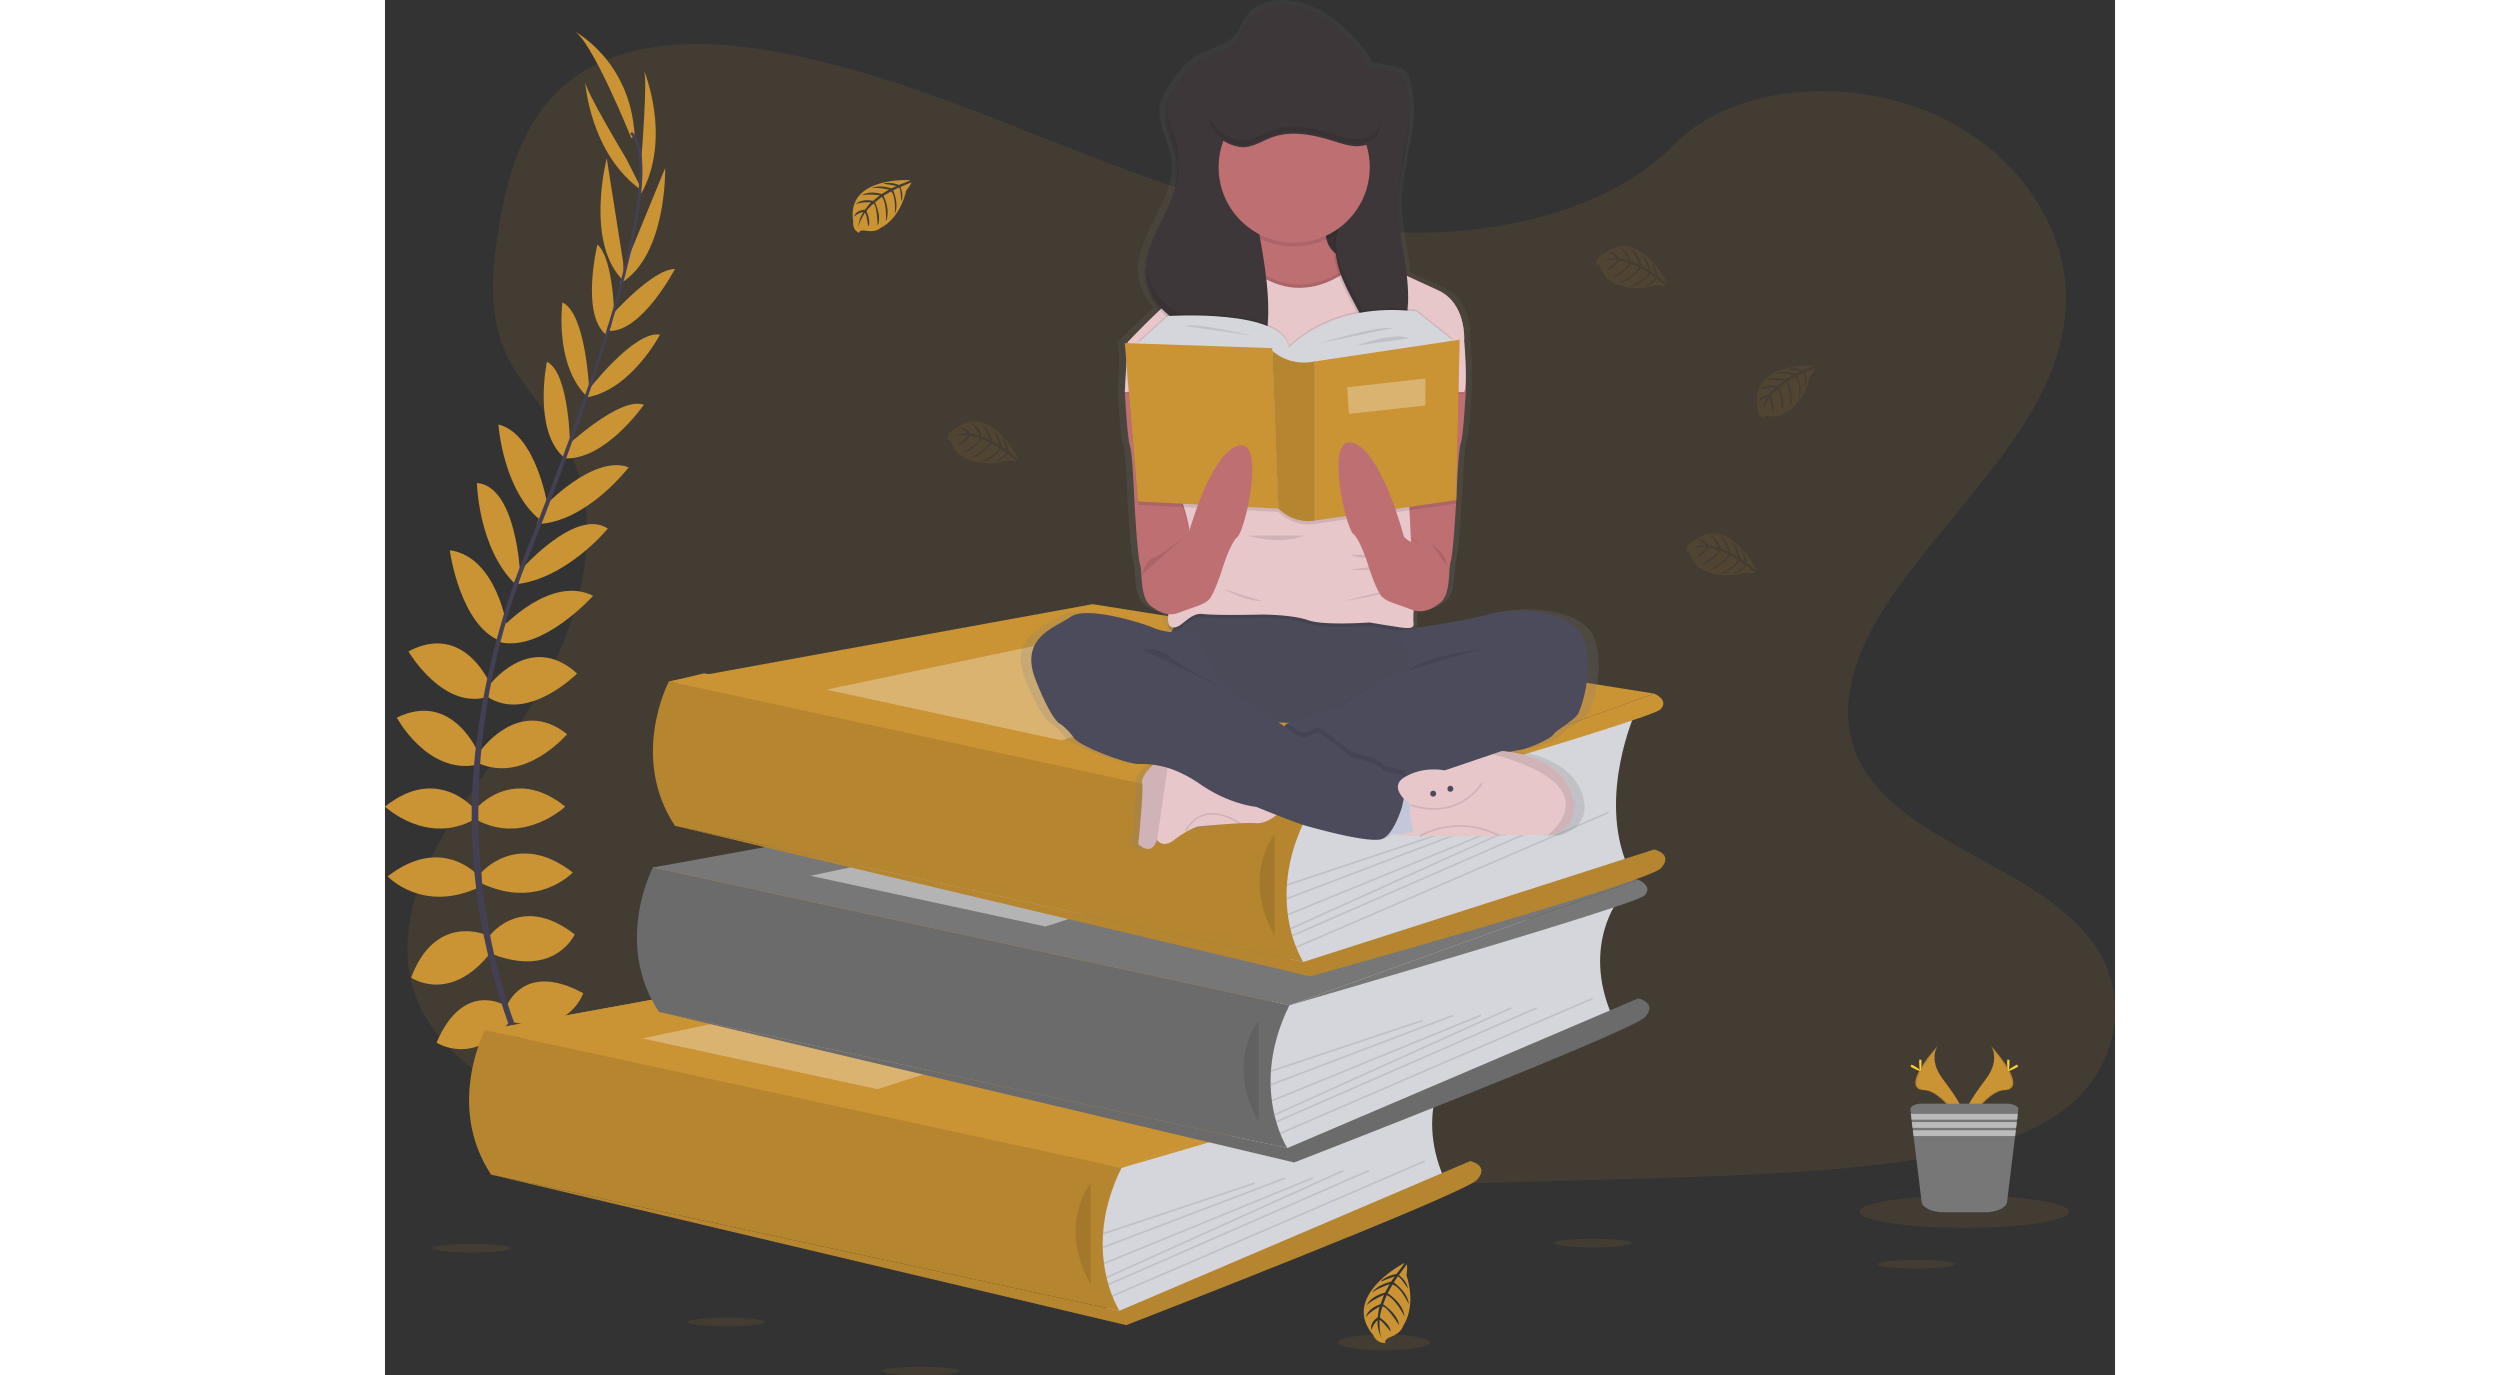 <svg id="2cf41747-0c0c-4d70-aad4-093c093adad4" data-name="Layer 1" xmlns="http://www.w3.org/2000/svg" width="1036" height="569.971" viewBox="0 0 1022.84 813.16"><rect x="0" y="0" width="1022.84" height="813.16" fill="#333333" stroke="none"/><style>.viento{transform:skewX(-3deg);animation:wind 1.5s infinite alternate;transform-origin:0 100%}</style><defs><linearGradient id="3cf802be-0480-4c68-848a-073112220499" x1="635.22" y1="545.34" x2="635.22" y2="43.42" gradientUnits="userSpaceOnUse"><stop offset="0" stop-color="gray" stop-opacity=".25"/><stop offset=".54" stop-color="gray" stop-opacity=".12"/><stop offset="1" stop-color="gray" stop-opacity=".1"/></linearGradient></defs><path d="M688.44 180.84c-64.72-2.25-126.37-23.14-185.23-46s-117.16-48.19-180.33-60.3c-40.63-7.79-87.1-8.89-119.83 12.89-31.51 21-41.69 57.15-47.16 90.73-4.12 25.26-6.54 51.84 4.75 75.49 7.83 16.42 21.74 30.22 31.35 46 33.47 54.72 9.82 122.2-26.45 175.63-17 25.07-36.75 49-49.87 75.66s-19.2 57.25-7.72 84.47c11.39 27 38.52 47.24 67.9 61.49 59.69 28.95 130 37.23 198.61 41.92 151.83 10.39 304.46 5.89 456.69 1.39 56.34-1.67 112.92-3.36 168.34-12.07 30.78-4.84 62.55-12.51 84.9-31.05 28.36-23.53 35.39-63.38 16.39-92.88-31.89-49.49-120-61.78-142.32-114.9-12.26-29.23.34-61.79 18.16-88.91 38.24-58.16 102.33-109.19 105.71-175.67 2.32-45.67-28.5-91.39-76.14-113C956.26 89 887 91.88 850.18 129.37c-37.94 38.63-104.6 53.45-161.74 51.47z" transform="translate(-88.58 -43.42)" fill="#ca9334" opacity=".1"/><g class="viento"><path fill="#ca9334" d="M435.45 690.5l-342.28-1.67-34.01-79.77 120.26-8.73-20.96-87.46 237.86-30.83-227.77-79.18 20.12-4.78 366.25 59.75-20.17 136.49-28.83 75.01-70.47 21.17z"/><path d="M187 698.84s21-3.36 33.6 11.48c0 0-9.24 7.28-29.12-2.8zm-2.2-.33S171.4 715 178 733.36c0 0 10.92-4.37 12.11-26.63zm-12.04-27.11s8.4-15.41 42 6.16c0 0-4.48 10.36-19.32 9.52s-18.76-7.56-22.68-15.68zm-2.17-1.11s-17.43-2-19.12 37.9c0 0 11.05 2.29 18.9-10.33s4.63-19.7.22-27.57zm-10.15-31.83s9.8-27.16 45.36-7.84c0 0-8.12 24.92-41.72 17.08zm-10.92-40.6s18.48-27.44 51.24-2c0 0-11.48 25.76-48.44 11.76zm-3.92-38.64s21.56-25.21 54 0c0 0-20.44 22.12-54 6.44zm-3.36-37.53s21.84-26.32 52.92-1.4c0 0-24.64 23.24-52.92 7.56zm1.96-33.32s23-33.88 52.08-10.92c0 0-24.64 29.12-52.08 17.36zm5.32-38.92s24.36-33.6 52.64-7.84c0 0-28.84 29.12-52.64 14zm8.12-34.79s28.84-31.58 54-19c0 0-30.05 33.54-55.26 27.38zm10.08-32.98S201 343 220.36 355.92c0 0-24.52 30-55 33zm14.55-38.25s29.13-31.58 50.41-23.74c0 0-24.92 32.76-54.32 33.6zm13.17-35.78s32.2-30.24 46.2-24.92c0 0-23.24 33.6-47.6 31.64zm12.88-33.04s27.72-36.13 42.85-33.33c0 0-16.81 32.21-42.85 37zm13.98-44.55s24.5-27.69 37.74-27.63c0 0-19.34 37-38.75 36.66zm8.28-29.66l23.67-57.68s1.18 52.14-26.68 68.38zm9.61-63.61s3.92-48.17 1.4-52.09c0 0 16.92 40.05-1.56 73.37zm-80.67 501.03s-24.54-15.21-40.43 22c0 0 21.84 14.5 43.32-12.51zm-10.79-41.51s-30.1-13.73-44.7 25.12c0 0 23.25 16 47.44-15.3zm-4.53-34.78s-21.56-25.21-54 0c0 0 20.44 22.12 54 6.44zm-2.7-39.84s-21.84-26.32-52.92-1.4c0 0 24.64 23.24 52.92 7.56zm2.7-32.36s-15.32-37.95-48.62-21.63c0 0 18 33.65 47.26 27.93z" transform="translate(-88.58 -43.42)" fill="#ca9334"/><path d="M151.45 449.26s-15.23-38.61-49-20.71c0 0 20.68 35.39 47.5 26.67zm9.44-34.41s-6-42.33-34-46.12c0 0 5.94 44.64 30.23 53.75zm7.54-33.09s-2.34-51-25.49-52.78c0 0 .78 38.71 22.88 60zM184.67 342s-6.9-42.41-29-47.59c0 0 2.74 41.07 26.81 58zm13.39-34s-.23-44.18-13.73-50.67c0 0-8.37 40 9.82 56.31zm11.29-33.89s-1.89-45.49-15.87-51.9c0 0-4.78 36 13.78 54.88zm14.9-40.42s-.08-37-10.06-45.68c0 0-9.92 40.53 4.85 53.12z" transform="translate(-88.58 -43.42)" fill="#ca9334"/><path d="M229.41 198.58L219.7 137s-13.19 50.46 10.17 72.7zm1.89-61.21s-24.92-41.4-24.41-46c0 0 2.65 43.39 34 65zm2.92-12.23s-23.52-58.8-34.16-63.56c0 0 33.6 17.08 36.12 61.88z" transform="translate(-88.58 -43.42)" fill="#ca9334"/><path d="M221.17 239.44l-1.61-.49c19.85-64.73 24.8-106 13.95-116.35l1.15-1.22c11.51 10.92 6.84 51.74-13.49 118.06z" transform="translate(-88.58 -43.42)" fill="#444053"/><path d="M166.51 391l-2.38-.85c2.11-5.93 4.38-11.95 6.76-17.88 20.72-51.64 38.36-99.68 49.67-136.56l2.07-1c-11.33 36.95-28.66 86.83-49.4 138.54-2.37 5.82-4.63 11.81-6.72 17.75z" transform="translate(-88.58 -43.42)" fill="#444053"/><path d="M216.59 747.28c-.32-.35-32.49-36.58-54.92-98.43A364.18 364.18 0 01140 536.07c-1.54-48.13 8.56-101.87 25.86-150.69l1.88 2.2c-38.84 109.57-23.41 203.46-2.94 260 22.19 61.29 54 97.12 54.31 97.48z" transform="translate(-88.58 -43.42)" fill="#444053"/></g><path d="M719.31 670.36s-22.67 27.67-4.67 69.5l-181 78.5-17.37 3.64-8-35 5.35-44.17v-24.14z" transform="translate(-88.58 -43.42)" fill="#d5d6db"/><path fill="#ca9334" d="M59.16 609.06l250.52-45.67 331.95 52.88-206.18 74.23-376.29-81.44z"/><path fill="#ca9334" d="M59.16 609.06l250.52-45.67 331.95 52.88-206.18 74.23-376.29-81.44z"/><path d="M147.74 652.47s-23.43 44.39 3.57 85.39l371.5 80.5S499.75 783 524 733.92z" transform="translate(-88.58 -43.42)" fill="#ca9334"/><path d="M147.74 652.47s-23.43 44.39 3.57 85.39l371.5 80.5S499.75 783 524 733.92zm11.07 15.39s-13.39 32.48 0 53.5" transform="translate(-88.58 -43.42)" opacity=".1"/><path d="M522.81 818.36l207.4-88.5s11.6 2.5 4.1 11-207.5 86-207.5 86l-375.5-89z" transform="translate(-88.58 -43.42)" fill="#ca9334"/><path d="M522.81 818.36l207.4-88.5s11.6 2.5 4.1 11-207.5 86-207.5 86l-375.5-89zm-17-75.5s-20 24 0 60" transform="translate(-88.58 -43.42)" opacity=".1"/><path transform="rotate(-18.45 380.093 1008.941)" opacity=".1" d="M510.68 757.36h94.57v1h-94.57z"/><path transform="rotate(-20.82 404.653 979.855)" opacity=".1" d="M509.35 759.86h115.23v1H509.35z"/><path transform="rotate(-22.26 420.8 968.48)" opacity=".1" d="M508.7 764.61h133.56v1H508.7z"/><path transform="rotate(-24.31 440.3 951.071)" opacity=".1" d="M508.37 766.53h153.74v1H508.37z"/><path transform="rotate(-23.61 445.15 959.335)" opacity=".1" d="M509.21 768.64h168.15v1H509.21z"/><path transform="rotate(-23.36 461.66 962.307)" opacity=".1" d="M510.33 769.26h201.22v1H510.33z"/><path fill="#fff" opacity=".3" d="M152.23 613.94l176-37 107.22 20.5-144.22 46.5-139-30z"/><path d="M730.21 659.69s9.1 3.67 3.76 9.34S524 733.92 524 733.92z" transform="translate(-88.58 -43.42)" fill="#ca9334"/><path d="M818.6 574.18s-22.66 27.66-4.66 69.5l-181 78.5-17.37 3.66-8-35 5.43-44.16v-24.17z" transform="translate(-88.58 -43.42)" fill="#d5d6db"/><path fill="#777" d="M158.46 512.87l250.51-45.66 331.96 52.88-206.18 74.23-376.29-81.45z"/><path d="M247 556.29s-23.44 44.39 3.56 85.39l371.5 80.5s-23.05-35.39 1.23-84.45z" transform="translate(-88.58 -43.42)" fill="#777"/><path d="M247 556.29s-23.44 44.39 3.56 85.39l371.5 80.5s-23.05-35.39 1.23-84.45L505.81 612.3zm11.1 15.39s-13.38 32.47 0 53.5" transform="translate(-88.58 -43.42)" opacity=".1"/><path d="M622.1 722.18l207.41-88.5s11.59 2.5 4.09 11-207.5 86-207.5 86l-375.5-89z" transform="translate(-88.58 -43.42)" fill="#777"/><path d="M622.1 722.18l207.41-88.5s11.59 2.5 4.09 11-207.5 86-207.5 86l-375.5-89zm-17-75.5s-20 24 0 60" transform="translate(-88.58 -43.42)" opacity=".1"/><path transform="rotate(-18.45 479.42 912.743)" opacity=".1" d="M609.97 661.18h94.57v1h-94.57z"/><path transform="rotate(-20.82 503.974 883.65)" opacity=".1" d="M608.65 663.68h115.23v1H608.65z"/><path transform="rotate(-22.26 520.078 872.308)" opacity=".1" d="M608 668.43h133.56v1H608z"/><path transform="rotate(-24.31 539.608 854.843)" opacity=".1" d="M607.66 670.34H761.4v1H607.66z"/><path transform="rotate(-23.61 544.426 863.158)" opacity=".1" d="M608.51 672.45h168.15v1H608.51z"/><path transform="rotate(-23.36 560.939 866.111)" opacity=".1" d="M609.63 673.07h201.22v1H609.63z"/><path fill="#fff" opacity=".45" d="M251.53 517.76l176-37 107.22 20.5-144.22 46.5-139-30z"/><path d="M829.51 563.51s9.09 3.67 3.76 9.33-209.94 64.89-209.94 64.89z" transform="translate(-88.58 -43.42)" fill="#777"/><path d="M828 464.15s-22.67 49.67-4.67 91.5l-181 56.5-17.33 3.67-8-35 5.35-44.17v-24.17z" transform="translate(-88.58 -43.42)" fill="#d5d6db"/><path fill="#ca9334" d="M167.89 402.85l250.52-45.67 331.96 52.88-206.19 74.23-376.29-81.44z"/><path d="M256.47 446.26S233 490.65 260 531.65l371.5 80.5s-23.06-35.39 1.22-84.44z" transform="translate(-88.58 -43.42)" fill="#ca9334"/><path d="M256.47 446.26S233 490.65 260 531.65l371.5 80.5s-23.06-35.39 1.22-84.44zm11.07 15.39s-13.39 32.48 0 53.5" transform="translate(-88.58 -43.42)" opacity=".1"/><path d="M631.54 612.15l207.4-66.5s11.6 2.5 4.1 11-207.5 64-207.5 64l-375.5-89z" transform="translate(-88.58 -43.42)" fill="#ca9334"/><path d="M631.54 612.15l207.4-66.5s11.6 2.5 4.1 11-207.5 64-207.5 64l-375.5-89zm-17-75.5s-20 24 0 60" transform="translate(-88.58 -43.42)" opacity=".1"/><path transform="rotate(-18.45 488.855 802.703)" opacity=".1" d="M619.41 551.15h94.57v1h-94.57z"/><path transform="rotate(-20.82 513.415 773.606)" opacity=".1" d="M618.08 553.65h115.23v1H618.08z"/><path transform="rotate(-22.26 529.526 762.29)" opacity=".1" d="M617.43 558.4h133.56v1H617.43z"/><path transform="rotate(-24.31 549.023 744.816)" opacity=".1" d="M617.1 560.32h153.74v1H617.1z"/><path transform="rotate(-23.61 553.866 753.123)" opacity=".1" d="M617.95 562.43H786.1v1H617.95z"/><path transform="rotate(-23.36 570.393 756.088)" opacity=".1" d="M619.07 563.05h201.22v1H619.07z"/><path fill="#fff" opacity=".3" d="M260.96 407.73l176-37 107.22 20.5-144.22 46.5-139-30z"/><path d="M838.94 453.48s9.1 3.67 3.76 9.34-209.94 64.89-209.94 64.89z" transform="translate(-88.58 -43.42)" fill="#ca9334"/><g class="viento" fill="#ca9334"><path d="M399 149.92s-38-2.29-33.56 24.37c0 0-.89 4.71 3.38 6.85 0 0 .07-2 3.9-1.31a17.05 17.05 0 004.14.2 8.62 8.62 0 005.05-2.08s10.69-4.42 14.85-21.9c0 0 3.08-3.81 3-4.79l-6.44 2.74s2.19 4.63.47 8.48c0 0-.21-8.31-1.45-8.12-.25 0-3.33 1.61-3.33 1.61s3.77 8.07.92 13.93c0 0 1.08-9.94-2.1-13.35l-4.52 2.64s4.41 8.33 1.42 15.13c0 0 .77-10.43-2.37-14.49l-4.1 3.2s4.15 8.21 1.62 13.85c0 0-.33-12.14-2.5-13.06 0 0-3.59 3.16-4.13 4.46 0 0 2.84 6 1.07 9.11 0 0-1.07-8.09-2-8.13 0 0-3.57 5.36-3.94 9a19.46 19.46 0 013.07-9.54 10.71 10.71 0 00-5.46 2.83s.55-3.79 6.35-4.12c0 0 2.95-4.07 3.74-4.31 0 0-5.77-.49-9.26 1.06 0 0 3.08-3.57 10.31-2l4-3.3s-7.58-1-10.8.11c0 0 3.71-3.16 11.89-.86l4.41-2.63s-6.47-1.39-10.32-.89c0 0 4.06-2.19 11.61.18l3.14-1.41s-4.73-.93-6.12-1.08-1.46-.53-1.46-.53a16.51 16.51 0 018.9 1s6.75-2.43 6.62-2.85z" transform="translate(-88.58 -43.42)"/><path d="M933.6 259.5s-38-2.29-33.56 24.37c0 0-.89 4.71 3.38 6.85 0 0 .07-2 3.9-1.31a17.62 17.62 0 004.14.2 8.59 8.59 0 005-2.08s10.7-4.42 14.85-21.9c0 0 3.08-3.81 3-4.79l-6.42 2.74s2.19 4.63.47 8.48c0 0-.21-8.31-1.44-8.12-.25 0-3.34 1.61-3.34 1.61s3.77 8.07.93 13.93c0 0 1.08-9.94-2.11-13.35l-4.52 2.64s4.41 8.33 1.42 15.13c0 0 .77-10.43-2.37-14.49l-4.09 3.2s4.14 8.21 1.61 13.85c0 0-.33-12.14-2.5-13.06 0 0-3.58 3.16-4.13 4.46 0 0 2.84 6 1.08 9.11 0 0-1.08-8.09-2-8.13 0 0-3.57 5.36-3.94 9a19.4 19.4 0 013.08-9.54 10.76 10.76 0 00-5.47 2.83s.56-3.79 6.35-4.12c0 0 2.95-4.07 3.74-4.32 0 0-5.76-.48-9.26 1.07 0 0 3.08-3.57 10.31-2l4-3.3s-7.59-1-10.8.11c0 0 3.7-3.16 11.89-.86l4.4-2.63s-6.47-1.39-10.32-.89c0 0 4.06-2.19 11.61.18l3.15-1.41s-4.74-.93-6.13-1.08-1.46-.53-1.46-.53a16.39 16.39 0 018.9 1s6.77-2.43 6.65-2.85zM463 314.62s-16.56-34.33-37.64-17.41c0 0-4.55 1.52-4.33 6.29 0 0 1.75-.91 3 2.77a17.72 17.72 0 001.84 3.7 8.63 8.63 0 004.29 3.4s9.07 7.18 26.36 2.28c0 0 4.83.83 5.62.25l-5.52-4.27s-3 4.17-7.18 4.54c0 0 7.16-4.23 6.39-5.21-.16-.2-3-2.13-3-2.13s-5.21 7.23-11.71 7.6c0 0 9.2-3.9 10.62-8.35l-4.5-2.66s-5.13 7.92-12.52 8.62c0 0 9.48-4.41 11.49-9.13l-4.78-2s-5.15 7.62-11.31 8.17c0 0 10.44-6.21 10.18-8.56 0 0-4.51-1.58-5.91-1.43 0 0-3.82 5.39-7.42 5.39 0 0 6.53-4.89 6.13-5.68 0 0-6.42-.5-9.8 1a19.47 19.47 0 019.83-2 10.77 10.77 0 00-5.14-3.39s3.58-1.36 6.69 3.53c0 0 5 .59 5.59 1.16 0 0-2.39-5.26-5.44-7.55 0 0 4.62.93 6.73 8l4.85 1.92s-2.79-7.12-5.36-9.37c0 0 4.56 1.69 6.55 10l4.44 2.56s-1.93-6.33-4.25-9.44c0 0 3.89 2.48 5.5 10.22l2.77 2.06s-1.5-4.59-2-5.87-.25-1.54-.25-1.54a16.41 16.41 0 013.48 8.25s5.35 4.58 5.71 4.28zM846.78 211s-16.55-34.33-37.64-17.41c0 0-4.54 1.52-4.33 6.29 0 0 1.76-.9 3 2.77a17.34 17.34 0 001.85 3.71 8.58 8.58 0 004.28 3.39s9.08 7.18 26.36 2.29c0 0 4.83.82 5.63.24l-5.49-4.28s-3 4.18-7.17 4.55c0 0 7.15-4.24 6.38-5.22-.16-.2-3-2.13-3-2.13s-5.2 7.23-11.71 7.6c0 0 9.21-3.9 10.63-8.34l-4.57-2.64s-5.12 7.91-12.52 8.62c0 0 9.48-4.42 11.5-9.14l-4.79-2s-5.15 7.63-11.3 8.17c0 0 10.43-6.21 10.17-8.55 0 0-4.5-1.59-5.9-1.43 0 0-3.82 5.38-7.43 5.38 0 0 6.54-4.89 6.14-5.68 0 0-6.42-.5-9.81 1a19.46 19.46 0 019.83-2 10.71 10.71 0 00-5.13-3.39s3.58-1.36 6.69 3.53c0 0 5 .6 5.59 1.17 0 0-2.39-5.27-5.45-7.56 0 0 4.62.94 6.73 8.05l4.86 1.92s-2.79-7.13-5.36-9.38c0 0 4.56 1.69 6.54 10l4.45 2.56s-1.94-6.32-4.26-9.44c0 0 3.9 2.48 5.5 10.22l2.77 2.06s-1.49-4.59-2-5.87-.25-1.53-.25-1.53a16.45 16.45 0 013.47 8.25s5.43 4.54 5.74 4.22zm52.89 169.81s-16.55-34.34-37.67-17.42c0 0-4.54 1.52-4.33 6.29 0 0 1.76-.9 3 2.77a17.33 17.33 0 001.84 3.71 8.58 8.58 0 004.28 3.39s9.08 7.19 26.37 2.29c0 0 4.82.83 5.62.24l-5.52-4.27s-3 4.18-7.18 4.55c0 0 7.15-4.24 6.38-5.22-.16-.2-3-2.13-3-2.13s-5.2 7.23-11.71 7.61c0 0 9.21-3.91 10.63-8.35l-4.51-2.66s-5.12 7.92-12.52 8.62c0 0 9.48-4.42 11.5-9.14l-4.79-2s-5.15 7.62-11.3 8.17c0 0 10.44-6.21 10.18-8.56 0 0-4.51-1.59-5.91-1.43 0 0-3.82 5.38-7.43 5.38 0 0 6.54-4.89 6.14-5.68 0 0-6.42-.5-9.81 1a19.52 19.52 0 019.84-2 10.69 10.69 0 00-5.14-3.39s3.58-1.37 6.69 3.53c0 0 5 .59 5.59 1.16 0 0-2.39-5.26-5.44-7.56 0 0 4.62.94 6.73 8.05l4.85 1.92s-2.79-7.13-5.36-9.37c0 0 4.56 1.68 6.54 10l4.45 2.55s-1.94-6.32-4.26-9.44c0 0 3.9 2.48 5.51 10.23l2.77 2s-1.5-4.59-2-5.87-.25-1.53-.25-1.53a16.35 16.35 0 013.47 8.25s5.44 4.61 5.75 4.31z" transform="translate(-88.58 -43.42)" opacity=".1"/><ellipse cx="201.95" cy="781.59" rx="22.99" ry="2.57" opacity=".1"/></g><ellipse cx="51.24" cy="737.91" rx="22.99" ry="2.57" fill="#ca9334" opacity=".1"/><ellipse cx="316.83" cy="810.6" rx="22.99" ry="2.57" fill="#ca9334" opacity=".1"/><ellipse cx="905.53" cy="747.41" rx="22.99" ry="2.57" fill="#ca9334" opacity=".1"/><ellipse cx="714.22" cy="734.94" rx="22.99" ry="2.57" fill="#ca9334" opacity=".1"/><ellipse cx="590.46" cy="793.66" rx="27.19" ry="4.67" fill="#ca9334" opacity=".1"/><path d="M691.17 790.14s-37.86 19.56-18.3 42.6c0 0 1.84 5 7.16 4.65 0 0-1.06-1.94 3-3.49a19.51 19.51 0 004.09-2.17 9.61 9.61 0 003.66-4.89s7.74-10.36 1.74-29.53c0 0 .78-5.42.1-6.3l-4.6 6.31s4.75 3.19 5.3 7.88c0 0-5-7.87-6-7-.22.18-2.28 3.45-2.28 3.45s8.24 5.59 8.85 12.85c0 0-4.64-10.17-9.65-11.62l-2.87 5.12s9 5.48 10 13.72c0 0-5.23-10.45-10.57-12.56l-2.11 5.41s8.68 5.52 9.48 12.38c0 0-7.26-11.47-9.87-11.11 0 0-1.64 5.08-1.42 6.65 0 0 6.13 4.1 6.24 8.13 0 0-5.66-7.15-6.53-6.68 0 0-.36 7.19 1.38 10.93 0 0-3-5.34-2.51-10.93a12 12 0 00-3.63 5.84s-1.63-3.95 3.74-7.59c0 0 .51-5.59 1.13-6.28 0 0-5.81 2.84-8.28 6.32 0 0 .91-5.19 8.79-7.77l2-5.48s-7.88 3.34-10.31 6.28c0 0 1.75-5.15 10.93-7.62l2.72-5s-7 2.36-10.42 5c0 0 2.65-4.43 11.26-6.47l2.21-3.15s-5.08 1.81-6.5 2.46-1.7.33-1.7.33a18.39 18.39 0 019.11-4.14s5.01-6.19 4.66-6.53z" transform="translate(-88.58 -43.42)" fill="#ca9334"/><path d="M803.54 420.71C797 402.94 761 401.27 745.38 405.8c-11.1 3.23-34.5 6.87-47 8.7l-.81-.77c1.62-.48 1.66-1.66 1.46-3.41a53.37 53.37 0 01.1-6.92c7.66 2.38 14.48-3.25 14.48-3.25 9-4 6.58-21.12 8.3-25.8 1.29-3.5 2.68-24.12 3.3-34.4h.13l.07-3.45c.09-1.49.13-2.36.13-2.36s.88-25.14 2.6-30.23c1.6-4.68 2.9-28.26 3.1-32v-.49l-.13-2.18c.09-1.59.13-3.36.12-5.22 0-8.55-.89-19.32-1-21.06v-.91c.07-3.65-.39-21.93-15.94-28.84-5.73-2.56-12.62-5.61-19.29-8.58-1.72-14.85-5.65-29.62-5.31-44.58 0-2.25.2-4.5.42-6.74 0 .65-.07 1.31-.08 2v4.36c.59-18.71 7.66-37.52 7-55.83-.06 1.79-.19 3.59-.36 5.39a58.13 58.13 0 00-1.92-18.39c-.6-2.11-1.41-4.29-3.14-5.7a12.93 12.93 0 00-5.48-2.17 110.21 110.21 0 00-14.39-2.68A22.22 22.22 0 00668.5 74c-10.14-13.92-25.16-27-42.92-30-8.91-1.5-19.16-.25-25.22 6.12a18.92 18.92 0 00-1.78 1.8c-3.26 3.89-4.66 9-8 12.88-.22.26-.47.5-.71.75-6.54 5.85-16.73 7.07-24 12.32a28.81 28.81 0 00-3.59 3.13 60.88 60.88 0 00-7.84 9.53c-3.27 4.6-6.63 9.39-7.67 14.88-2.09 11 5.4 21.43 6.79 32.5 3.1 24.77-24.31 46.75-19.12 71.19a32.6 32.6 0 008.82 15.83c-10.69 9.68-19.79 19.07-19.79 19.07v.56h-1.69l.17 2h-.17l.93 10.85-.93 15.8v1.49h.06c.31 5.79 1.54 26.61 3 31 1.72 5.09 2.59 30.23 2.59 30.23s1.9 35.53 3.64 40.23-.73 21.77 8.3 25.8a19 19 0 009.07 3.76c-.46 3.74-.17 6.45 1.32 7.3a4.36 4.36 0 002.1.6 22.29 22.29 0 00-1.63 2.85 42.36 42.36 0 01-10.48-2.47c-9.7-4-41.89-13-51.24-6.67s-31.85 12.07-21.46 37.55S482.28 471 482.28 471a37 37 0 018.31 8.35c3.12 4.69 32.19 15.42 39.46 15.42a71.19 71.19 0 019.25.46s-7.89 6.92-6.84 10.94-2.4 36.2-2.4 36.2 8 8.06 11.42-2.51l.12.16c.64.87 4.1 4.8 10.61-.16a59.48 59.48 0 018.46-5.36l31.52-4.46a89.24 89.24 0 019.87-.07c5 .41 9.91-2.55 13-4.84 6.53 2.48 13.87 5.19 17.36 6.18 7.08 2 39.62 10.73 47.23 8a10.57 10.57 0 004.1-2.92l7.26.23-3.4.68s6.62.11 15.62.23l-.38.22 11.29-.1c16.52.15 35.08.2 37.52-.35 3.82-.85 23.67-.25 29.52 0h1.63s21.81-4.35 12.81-26.48c-6.92-17-28.19-21.94-37.63-23.3 2.66-.53 4.95-.94 6.47-1.18 6.59-1 19.39-7 20.43-9.05s11.77-8 14.54-11.39 10.68-27.42 4.11-45.19zm-180.65 49.73l-1.07.35-.72.24-1.38 1.36c-1.1-.74-2.28-1.52-3.51-2.32 2.17.13 4.4.26 6.68.37zm95.31 28.18z" transform="translate(-88.58 -43.42)" fill="url(#3cf802be-0480-4c68-848a-073112220499)"/><path d="M686.65 365s15.3 40 24 36 6.34-21 8-25.66 3.5-40 3.5-40 .84-25 2.5-30.06c1.54-4.65 2.79-28.1 3-31.79V273L726 244l-9.34-2.33-21.66 8-3 17.13-1.17 6.69-.5 2.85z" transform="translate(-88.58 -43.42)" fill="#be6f72"/><path d="M691.69 358.3s14.6 11.95 19 13 7.1 10.37 7.1 10.37" transform="translate(-88.58 -43.42)" opacity=".1"/><path d="M567 366.75s-15.3 40-24 36-6.34-21-8-25.66-3.5-40-3.5-40-.84-25-2.5-30.06c-1.54-4.65-2.79-28.1-3-31.79v-.49l1.66-29 9.34-2.33 21.66 8 3 17.13 1.17 6.69.5 2.85z" transform="translate(-88.58 -43.42)" fill="#be6f72"/><path fill="#3e373a" d="M543.9 109.27h34.15v53.23H543.9z"/><path opacity=".1" d="M543.9 109.27h34.15v53.23H543.9z"/><path d="M561 406.59s-11.67 12.83-7.34 15.16 32.34 46 32.34 46 92 11.33 109.35-5.67 17-47.37 17-47.37-13.94 3-15.46 1.37-9.87-9.49-9.87-9.49-118.02-7.16-126.02 0z" transform="translate(-88.58 -43.42)" fill="#4b4b5b"/><path d="M561 406.59s-11.67 12.83-7.34 15.16 32.34 46 32.34 46 92 11.33 109.35-5.67 17-47.37 17-47.37-13.94 3-15.46 1.37-9.87-9.49-9.87-9.49-118.02-7.16-126.02 0z" transform="translate(-88.58 -43.42)" opacity=".02"/><path d="M726.62 244.42l-30 24-9.07.66-3.33.24-55.93 4.1-58-4.24-8.63-.63-11-.8-23-22s16.28-17.44 30.54-29.21c5.62-4.65 10.93-8.41 14.8-9.89l.66-.23A16.46 16.46 0 00580 202c11.26-11.61 21.67-40.26 21.67-40.26s49.67-25.66 43.67 8 22.33 25.34 22.33 25.34l9.34 4.26 3.69 1.69 9.41 4.31 21.23 9.74c16.66 7.67 15.28 29.34 15.28 29.34z" transform="translate(-88.58 -43.42)" fill="#be6f72"/><circle cx="537.38" cy="101.06" r="44.67" opacity=".1"/><path d="M726.69 276.24H526v-.49l1.66-29s16.28-17.44 30.54-29.21l126-5 5.86-6.18 21.23 9.74c16.67 7.66 15.33 29.33 15.33 29.33s2.28 25.11.07 30.81z" transform="translate(-88.58 -43.42)" opacity=".1"/><path d="M726.69 275.24H526v-.49l1.66-29s16.28-17.44 30.54-29.21l126-5 5.86-6.18 21.23 9.74c16.67 7.66 15.33 29.33 15.33 29.33s2.28 25.11.07 30.81z" transform="translate(-88.58 -43.42)" fill="#e7c7ca"/><path d="M593.79 193.92s31.66 40.34 73.83-.83 4.67 91.83 4.67 91.83l-91 10.8z" transform="translate(-88.58 -43.42)" opacity=".1"/><path d="M593.79 195.92s31.66 40.34 73.83-.83 4.67 91.83 4.67 91.83l-91 10.8z" transform="translate(-88.58 -43.42)" fill="#e7c7ca"/><path d="M680.65 203l3.35 51.09 3.59 17 2.74 13s7 100 5 105 1 9 1.42 11.66-.42 9.34-.09 12.34 0 4.33-7.66 3.26-18.34-2.93-18.34-2.93-27 2-36.33-1.33-27-3.34-27-3.34-26.67.67-35.33-.33-13.34 10.67-19 7.33 6.66-35.66 10.66-45-5.33-33-5.33-33l12-66.57 2.67-15.09v-47.44l.66-.23A16.46 16.46 0 00580 204l3 47.74 94 3.34v-53.73" transform="translate(-88.58 -43.42)" opacity=".1"/><path d="M680.65 201l3.35 51.09 3.59 17 2.74 13s7 100 5 105 1 9 1.42 11.66-.42 9.34-.09 12.34 0 4.33-7.66 3.26-18.34-2.93-18.34-2.93-27 2-36.33-1.33-27-3.34-27-3.34-26.67.67-35.33-.33-13.34 10.67-19 7.33 6.66-35.66 10.66-45-5.33-33-5.33-33l12-66.57 2.67-15.09v-47.44l.66-.23A16.46 16.46 0 00580 202l3 47.74 94 3.34v-53.73" transform="translate(-88.58 -43.42)" fill="#e7c7ca"/><path d="M691.46 94.38c-.57-2.09-1.36-4.26-3-5.66a12.28 12.28 0 00-5.28-2.16 104.32 104.32 0 00-13.88-2.66 22.22 22.22 0 00-3-6.23c-9.8-13.84-24.3-26.89-41.36-29.84-8.93-1.55-19.28-.16-25 6.88-3.14 3.87-4.49 9-7.66 12.8-6.11 7.38-17.14 8.29-24.84 14-4.11 3-7.09 7.35-10 11.57-3.15 4.57-6.39 9.33-7.39 14.79-2 10.91 5.21 21.31 6.54 32.32 3 24.63-23.4 46.48-18.41 70.78 2.91 14.17 16 24.15 29.54 29.21 4.77 1.79 10.22 3.57 12.45 8.15 1 2 1.17 4.31 2.11 6.33 3.16 6.74 13.55 7 19.13 2.09s7.34-12.85 8-20.26c2.68-32.36-10.28-64.33-8.77-96.77.45-9.81 3.21-20.94 12-25.38 11.83-6 26.06 4 39.08 2.09a77.53 77.53 0 013.74 47.31c-2.07 8.63-5.65 17-5.91 25.9-.39 13.55 6.92 25.93 13.24 37.91a20.17 20.17 0 012.67 7.31 17.62 17.62 0 01-1.43 7.65c-3.57 9.61-9.73 18.53-10.43 28.76a4.65 4.65 0 00.75 3.42 4.3 4.3 0 002.58 1.16c10.8 1.85 20.14-7.72 25.41-17.33A81.24 81.24 0 00692.36 224c1.09-20.36-6.21-40.39-5.76-60.77.52-23.17 10.99-46.5 4.86-68.85z" transform="translate(-88.58 -43.42)" opacity=".1"/><path d="M692.46 93.38c-.57-2.09-1.36-4.26-3-5.66a12.28 12.28 0 00-5.28-2.16 104.32 104.32 0 00-13.88-2.66 22.22 22.22 0 00-3-6.23c-9.8-13.84-24.3-26.89-41.36-29.84-8.93-1.55-19.28-.16-25 6.88-3.14 3.87-4.49 9-7.66 12.8-6.11 7.38-17.14 8.29-24.84 14-4.11 3-7.09 7.35-10 11.57-3.15 4.57-6.39 9.33-7.39 14.79-2 10.91 5.21 21.31 6.54 32.32 3 24.63-23.4 46.48-18.41 70.78 2.91 14.17 16 24.15 29.54 29.21 4.77 1.79 10.22 3.57 12.45 8.15 1 2 1.17 4.31 2.11 6.33 3.16 6.74 13.55 7 19.13 2.09s7.34-12.85 8-20.26c2.68-32.36-10.28-64.33-8.77-96.77.45-9.81 3.21-20.94 12-25.38 11.83-6 26.06 4 39.08 2.09a77.53 77.53 0 013.74 47.31c-2.07 8.63-5.65 17-5.91 25.9-.39 13.55 6.92 25.93 13.24 37.91a20.17 20.17 0 012.67 7.31 17.62 17.62 0 01-1.43 7.65c-3.57 9.61-9.73 18.53-10.43 28.76a4.65 4.65 0 00.75 3.42 4.3 4.3 0 002.58 1.16c10.8 1.85 20.14-7.72 25.41-17.33A81.24 81.24 0 00693.36 223c1.09-20.36-6.21-40.39-5.76-60.77.52-23.17 10.99-46.5 4.86-68.85z" transform="translate(-88.58 -43.42)" fill="#3e373a"/><path fill="#c3c7d9" d="M581.79 492.73l39.67 1.27-5.69-29.42-30.39 2.89-3.59 25.26z"/><path d="M793.29 466.42c-2.67 3.33-13 9.33-14 11.33s-13.33 8-19.67 9-26.33 5.34-30 7.67c-2.63 1.68-23.74 7-37.61 9.95a106.75 106.75 0 01-11.39 2.05c-6 .33-71.66-22-71.66-22l12.66-13 .7-.24c3.58-1.21 20.12-6.8 29.3-9.46 10.34-3 22.34-15.33 22.34-15.33s17.66-6 20-6.67-6-23.33-6-23.33 38.33-5.32 53.33-9.83 49.67-2.84 56 14.83-1.29 41.7-4 45.03z" transform="translate(-88.58 -43.42)" fill="#4b4b5b"/><path d="M618.62 522.75s-7.66 8-15.33 7.34-34.49 2-34.49 2a53.77 53.77 0 00-13.51 7.83c-6.27 4.94-9.6 1-10.22.16l-.11-.16c-3.34 10.51-11 2.5-11 2.5s3.33-32 2.31-36 6.59-10.87 6.59-10.87l9-2.29 22.8-5.84 32.67 11.33z" transform="translate(-88.58 -43.42)" fill="#e7c7ca"/><path d="M551.82 493.26l-6.75 46.82-.11-.16c-3.34 10.51-11 2.5-11 2.5s3.33-32 2.31-36 6.59-10.87 6.59-10.87zM599 360.08s17.66 6 33 0m27.29 11.34s7.33 3.66 13 0m-13 8.68s12.33 1.65 14.67-1.68m-18.67 20.33s23.16-3 28.91-7m-99.58 0s13 7.33 22.67 7M692 504.37a106.75 106.75 0 01-11.39 2.05c-6 .33-71.66-22-71.66-22l12.66-13 .7-.24c2 1.41 3.64 2.62 4.81 3.54 5.51 4.34 10.83-1.33 12.83-1.33s19.33 14.33 19.33 14.33 16 3.67 18.67 7 12 2.67 13.66 5c.5.72.56 2.49.39 4.65z" transform="translate(-88.58 -43.42)" opacity=".1"/><path d="M568.8 417.75s-16.18.93-25.51-3-40.33-13-49.33-6.63-30.67 12-20.67 37.34 14.67 26 14.67 26a36.1 36.1 0 018 8.3c3 4.67 31 15.33 38 15.33s19.33 0 36.66 12 33 13.34 33 13.34 22 9 28.85 11 38.15 10.66 45.49 8 12-19.34 12-19.34 3.33-15 1.66-17.33-11-1.67-13.66-5-18.67-7-18.67-7S642 476.42 640 476.42s-7.32 5.66-12.83 1.33a292.69 292.69 0 00-34.51-22c-12.66-6.67-23.86-38-23.86-38z" transform="translate(-88.58 -43.42)" fill="#4b4b5b"/><path d="M536.27 427.42a19.1 19.1 0 0116.39 4.33c8 6.67 34.92 20.06 34.92 20.06M736.29 427s-35.67 5.4-42.33 12.73" transform="translate(-88.58 -43.42)" opacity=".1"/><path d="M777.29 537.42h-1.57c-5.64-.2-24.75-.8-28.43 0-4.33 1-61.67 0-61.67 0l11.21-2.33s-4.16-14.58-1.52-15.79c0 0-15-9.88-3.69-16.55s23.5-3.86 23.5-3.86l28.39-9.62 5.45-1.85s32 1.67 40.66 23.67-12.33 26.33-12.33 26.33z" transform="translate(-88.58 -43.42)" fill="#e7c7ca"/><path d="M777.29 537.42h-1.57c9.31-7.68 30.37-31.06-32.21-48.1l5.45-1.85s32 1.67 40.66 23.67-12.33 26.28-12.33 26.28z" transform="translate(-88.58 -43.42)" opacity=".1"/><circle cx="629.88" cy="466.33" r="1.75" fill="#4b4b5b"/><circle cx="619.71" cy="469.22" r="1.75" fill="#4b4b5b"/><path d="M658.74 142.83a77.59 77.59 0 00-5.74-32.14c-13 1.94-27.24-8.09-39.08-2.09-8.76 4.44-11.51 15.57-12 25.38-.12 2.59-.14 5.18-.09 7.77 0-.92 0-1.85.09-2.77.46-9.81 3.21-20.94 12-25.38 11.84-6 26.06 4 39.08 2.09a77.38 77.38 0 015.74 27.14zM558 141a33.32 33.32 0 00-.13-6.54c-1.06-8.8-5.87-17.21-6.74-25.79-1.12 10.35 5.47 20.29 6.74 30.79.13.54.13 1.02.13 1.54zm52.69 89.74c-.62 7.42-2.37 15.35-8 20.27s-16 4.65-19.13-2.09c-1-2-1.15-4.33-2.12-6.33-2.22-4.58-7.68-6.36-12.45-8.15-13.55-5.07-26.62-15-29.53-29.21a30.68 30.68 0 01-.53-3.9 31.52 31.52 0 00.53 8.9c2.91 14.17 16 24.14 29.53 29.21 4.77 1.79 10.23 3.57 12.45 8.15 1 2 1.17 4.31 2.12 6.33 3.15 6.74 13.54 7 19.13 2.09s7.33-12.85 8-20.27A114.29 114.29 0 00611 224c0 2.27-.13 4.51-.31 6.74zm77.24-73.25v4.33c.56-18.6 7.38-37.3 6.71-55.51-.52 16.84-6.33 34.06-6.71 51.18zm-21.46 75.24a12.89 12.89 0 00.23-3.61 20 20 0 00-2.67-7.31c-5.78-11-12.37-22.26-13.15-34.47 0 .52-.07 1-.08 1.56-.4 13.54 6.91 25.93 13.23 37.91a24 24 0 012.44 5.92zm27.21-14.47a81.37 81.37 0 01-10.09 34.52c-5.28 9.61-14.61 19.18-25.42 17.33a4.25 4.25 0 01-2.58-1.17 2.5 2.5 0 01-.47-.78c-.12.78-.22 1.57-.28 2.37a4.61 4.61 0 00.75 3.41 4.25 4.25 0 002.58 1.17c10.81 1.85 20.14-7.72 25.42-17.33a81.37 81.37 0 0010.09-34.52c.12-2.34.13-4.67.06-7-.02.67-.02 1.33-.06 2z" transform="translate(-88.58 -43.42)" opacity=".1"/><path d="M695.31 519.3s25.31 10.62 42-12.88m-37.02 31.44s20.67-13.44 47-.44m-185.36-2.61s8.68-19.58 31.86-4.65" transform="translate(-88.58 -43.42)" fill="none" stroke="#000" stroke-miterlimit="10" opacity=".1"/><path d="M533.79 245.25l17.7-16s68.63-4.5 71.47 18.83c0 0 24.33-27.66 75.5-21.5l21.65 17.24-59.84 26.26-58.15 20.17-42.83-19.17z" transform="translate(-88.58 -43.42)" opacity=".1"/><path d="M533.79 246.25l17.7-16s68.63-4.5 71.47 18.83c0 0 24.33-27.66 75.5-21.5l21.65 17.24-59.84 26.26-58.15 20.17-42.83-19.17z" transform="translate(-88.58 -43.42)" fill="#d5d6db"/><path opacity=".1" d="M437.38 204.83l7.83 93.67 83 4.17-3.6-93.27-.07-1.57-87.16-3z"/><path fill="#ca9334" d="M437.38 202.83l7.83 93.67 83 4.17-3.6-93.27-.07-1.57-87.16-3z"/><path opacity=".1" d="M635.33 202.83l-85.62 12.84v94.09l83.67-12.09 1.95-94.84z"/><path fill="#ca9334" d="M635.33 200.83l-85.62 12.84v94.09l83.67-12.09 1.95-94.84z"/><path fill="#fff" opacity=".3" d="M615.14 223.79l-46.25 5.14 1.01 15.76 45.21-4.94.03-15.96z"/><path d="M538.29 390.08l4.71 12.67s7 6 14.66 3 14.34-4.49 17.67-7.41 8-17.59 8-17.59 4.67-16 9.33-20 17-59.11 0-53.72-30 55.39-30 55.39-3 3.66-7.33 4-13-.67-14.67 3-7.37 13.33-2.37 20.66z" transform="translate(-88.58 -43.42)" fill="#be6f72"/><path d="M638.29 259.08a28.8 28.8 0 01-25.11-6.26l3.61 93.26s8.5 9.2 21.5 7.1z" transform="translate(-88.58 -43.42)" opacity=".1"/><path d="M638.29 257.08a28.8 28.8 0 01-25.11-6.26l3.61 93.26s8.5 9.2 21.5 7.1z" transform="translate(-88.58 -43.42)" fill="#ca9334"/><path d="M638.29 257.08a28.8 28.8 0 01-25.11-6.26l3.61 93.26s8.5 9.2 21.5 7.1zm2-10.51s34.83-10.65 43.91-9.15m-82.87 4.5s-33.76-8-39.4-5.73m100.32 11.71s23.29-8.54 31.71-4.48m-43.44 218.71A76.56 76.56 0 01662 455c6-2.89 17-10.39 17-10.39m-117.07-84.53s-14.61 11.95-19 13-7.1 10.37-7.1 10.37" transform="translate(-88.58 -43.42)" opacity=".1"/><path d="M715.32 388.3l-4.66 12.7s-7 6-14.67 3-14.33-4.49-17.67-7.41-8-17.59-8-17.59-4.66-16-9.33-20-17-59.11 0-53.72 30 55.39 30 55.39 3 3.66 7.33 4 13-.67 14.67 3 7.33 13.33 2.33 20.63z" transform="translate(-88.58 -43.42)" fill="#be6f72"/><path d="M707.15 364.94s9.55 6.14 9.51 13.48" transform="translate(-88.58 -43.42)" opacity=".1"/><circle cx="537.54" cy="98.87" r="44.67" fill="#be6f72"/><path d="M598.07 130.3c5.42-.85 10.17-4 15.35-5.81 11.59-4.07 24.41-1.28 36.14 2.39 4.5 1.41 9.07 3 13.79 3s9.73-1.93 12.14-6c2.22-3.74 1.79-8.6-.08-12.53s-5-7.09-8.16-10.07c-10.4-9.82-23.3-19-37.57-18-5.74.41-11.23 2.46-16.51 4.73a182 182 0 00-19.38 9.76c-4.81 2.79-13.72 6.52-16.49 11.62-6.3 11.49 10.97 22.45 20.77 20.91z" transform="translate(-88.58 -43.42)" fill="#3e373a"/><path d="M675.49 119.68c-2.41 4.07-7.42 6-12.14 6s-9.29-1.53-13.8-2.94c-11.73-3.67-24.54-6.47-36.14-2.39-5.17 1.81-9.93 5-15.35 5.8-7.9 1.24-20.62-5.64-22-14.39-1.55 10.11 13.2 18.77 22 17.39 5.42-.85 10.18-4 15.35-5.8 11.6-4.08 24.41-1.28 36.14 2.39 4.51 1.41 9.07 3 13.8 2.94s9.73-1.92 12.14-6a11.71 11.71 0 001.4-7.31 10.78 10.78 0 01-1.4 4.31z" transform="translate(-88.58 -43.42)" opacity=".1"/><path d="M1038 661.63s5.93 7.75-2.74 19.46-15.81 21.59-12.93 28.89c0 0 13.08-21.74 23.72-22.05s3.64-13.23-8.05-26.3z" transform="translate(-88.58 -43.42)" fill="#ca9334"/><path d="M1038 661.63a9.6 9.6 0 011.21 2.43c10.38 12.2 15.92 23.59 5.93 23.87-9.3.27-20.45 16.9-23.12 21.09a9.78 9.78 0 00.31 1s13.08-21.74 23.72-22.05 3.64-13.27-8.05-26.34z" transform="translate(-88.58 -43.42)" opacity=".1"/><path d="M1049 671.51c0 2.73-.31 4.94-.68 4.94s-.69-2.21-.69-4.94.38-1.44.76-1.44.61-1.29.61 1.44z" transform="translate(-88.58 -43.42)" fill="#ffd037"/><path d="M1052.79 674.77c-2.39 1.3-4.48 2.09-4.66 1.76s1.61-1.66 4-3 1.45-.36 1.63 0 1.43-.07-.97 1.24z" transform="translate(-88.58 -43.42)" fill="#ffd037"/><path d="M1006.66 661.63s-5.93 7.75 2.74 19.46 15.81 21.59 12.92 28.89c0 0-13.07-21.74-23.72-22.05s-3.6-13.23 8.06-26.3z" transform="translate(-88.58 -43.42)" fill="#ca9334"/><path d="M1006.66 661.63a9.6 9.6 0 00-1.21 2.43c-10.38 12.2-15.92 23.59-5.93 23.87 9.29.27 20.45 16.9 23.12 21.09a7.72 7.72 0 01-.32 1s-13.07-21.74-23.72-22.05-3.6-13.27 8.06-26.34z" transform="translate(-88.58 -43.42)" opacity=".1"/><path d="M995.64 671.51c0 2.73.3 4.94.68 4.94s.69-2.21.69-4.94-.39-1.44-.76-1.44-.61-1.29-.61 1.44z" transform="translate(-88.58 -43.42)" fill="#ffd037"/><path d="M991.86 674.77c2.39 1.3 4.48 2.09 4.66 1.76s-1.61-1.66-4-3-1.45-.36-1.63 0-1.43-.07.97 1.24z" transform="translate(-88.58 -43.42)" fill="#ffd037"/><ellipse cx="933.75" cy="716.37" rx="62" ry="9.51" fill="#ca9334" opacity=".1"/><path d="M1054.24 699.53l-.3 2.42-.42 3.42-.17 1.43-.42 3.42-.18 1.43-.41 3.41-4.75 38.9c-.42 3.47-6.09 6.18-12.94 6.18H1010c-6.85 0-12.51-2.71-12.94-6.18l-4.75-38.9-.42-3.41-.17-1.43-.42-3.42-.18-1.43-.41-3.42-.3-2.42c-.23-2 2.83-3.62 6.71-3.62h50.42c3.87 0 6.94 1.65 6.7 3.62z" transform="translate(-88.58 -43.42)" fill="#777"/><path fill="#bbb" d="M965.36 658.53l-.41 3.42h-62.4l-.42-3.42h63.23zm-.59 4.85l-.41 3.42h-61.22l-.42-3.42h62.05zm-.59 4.85l-.42 3.42h-60.03l-.41-3.42h60.86z"/></svg>